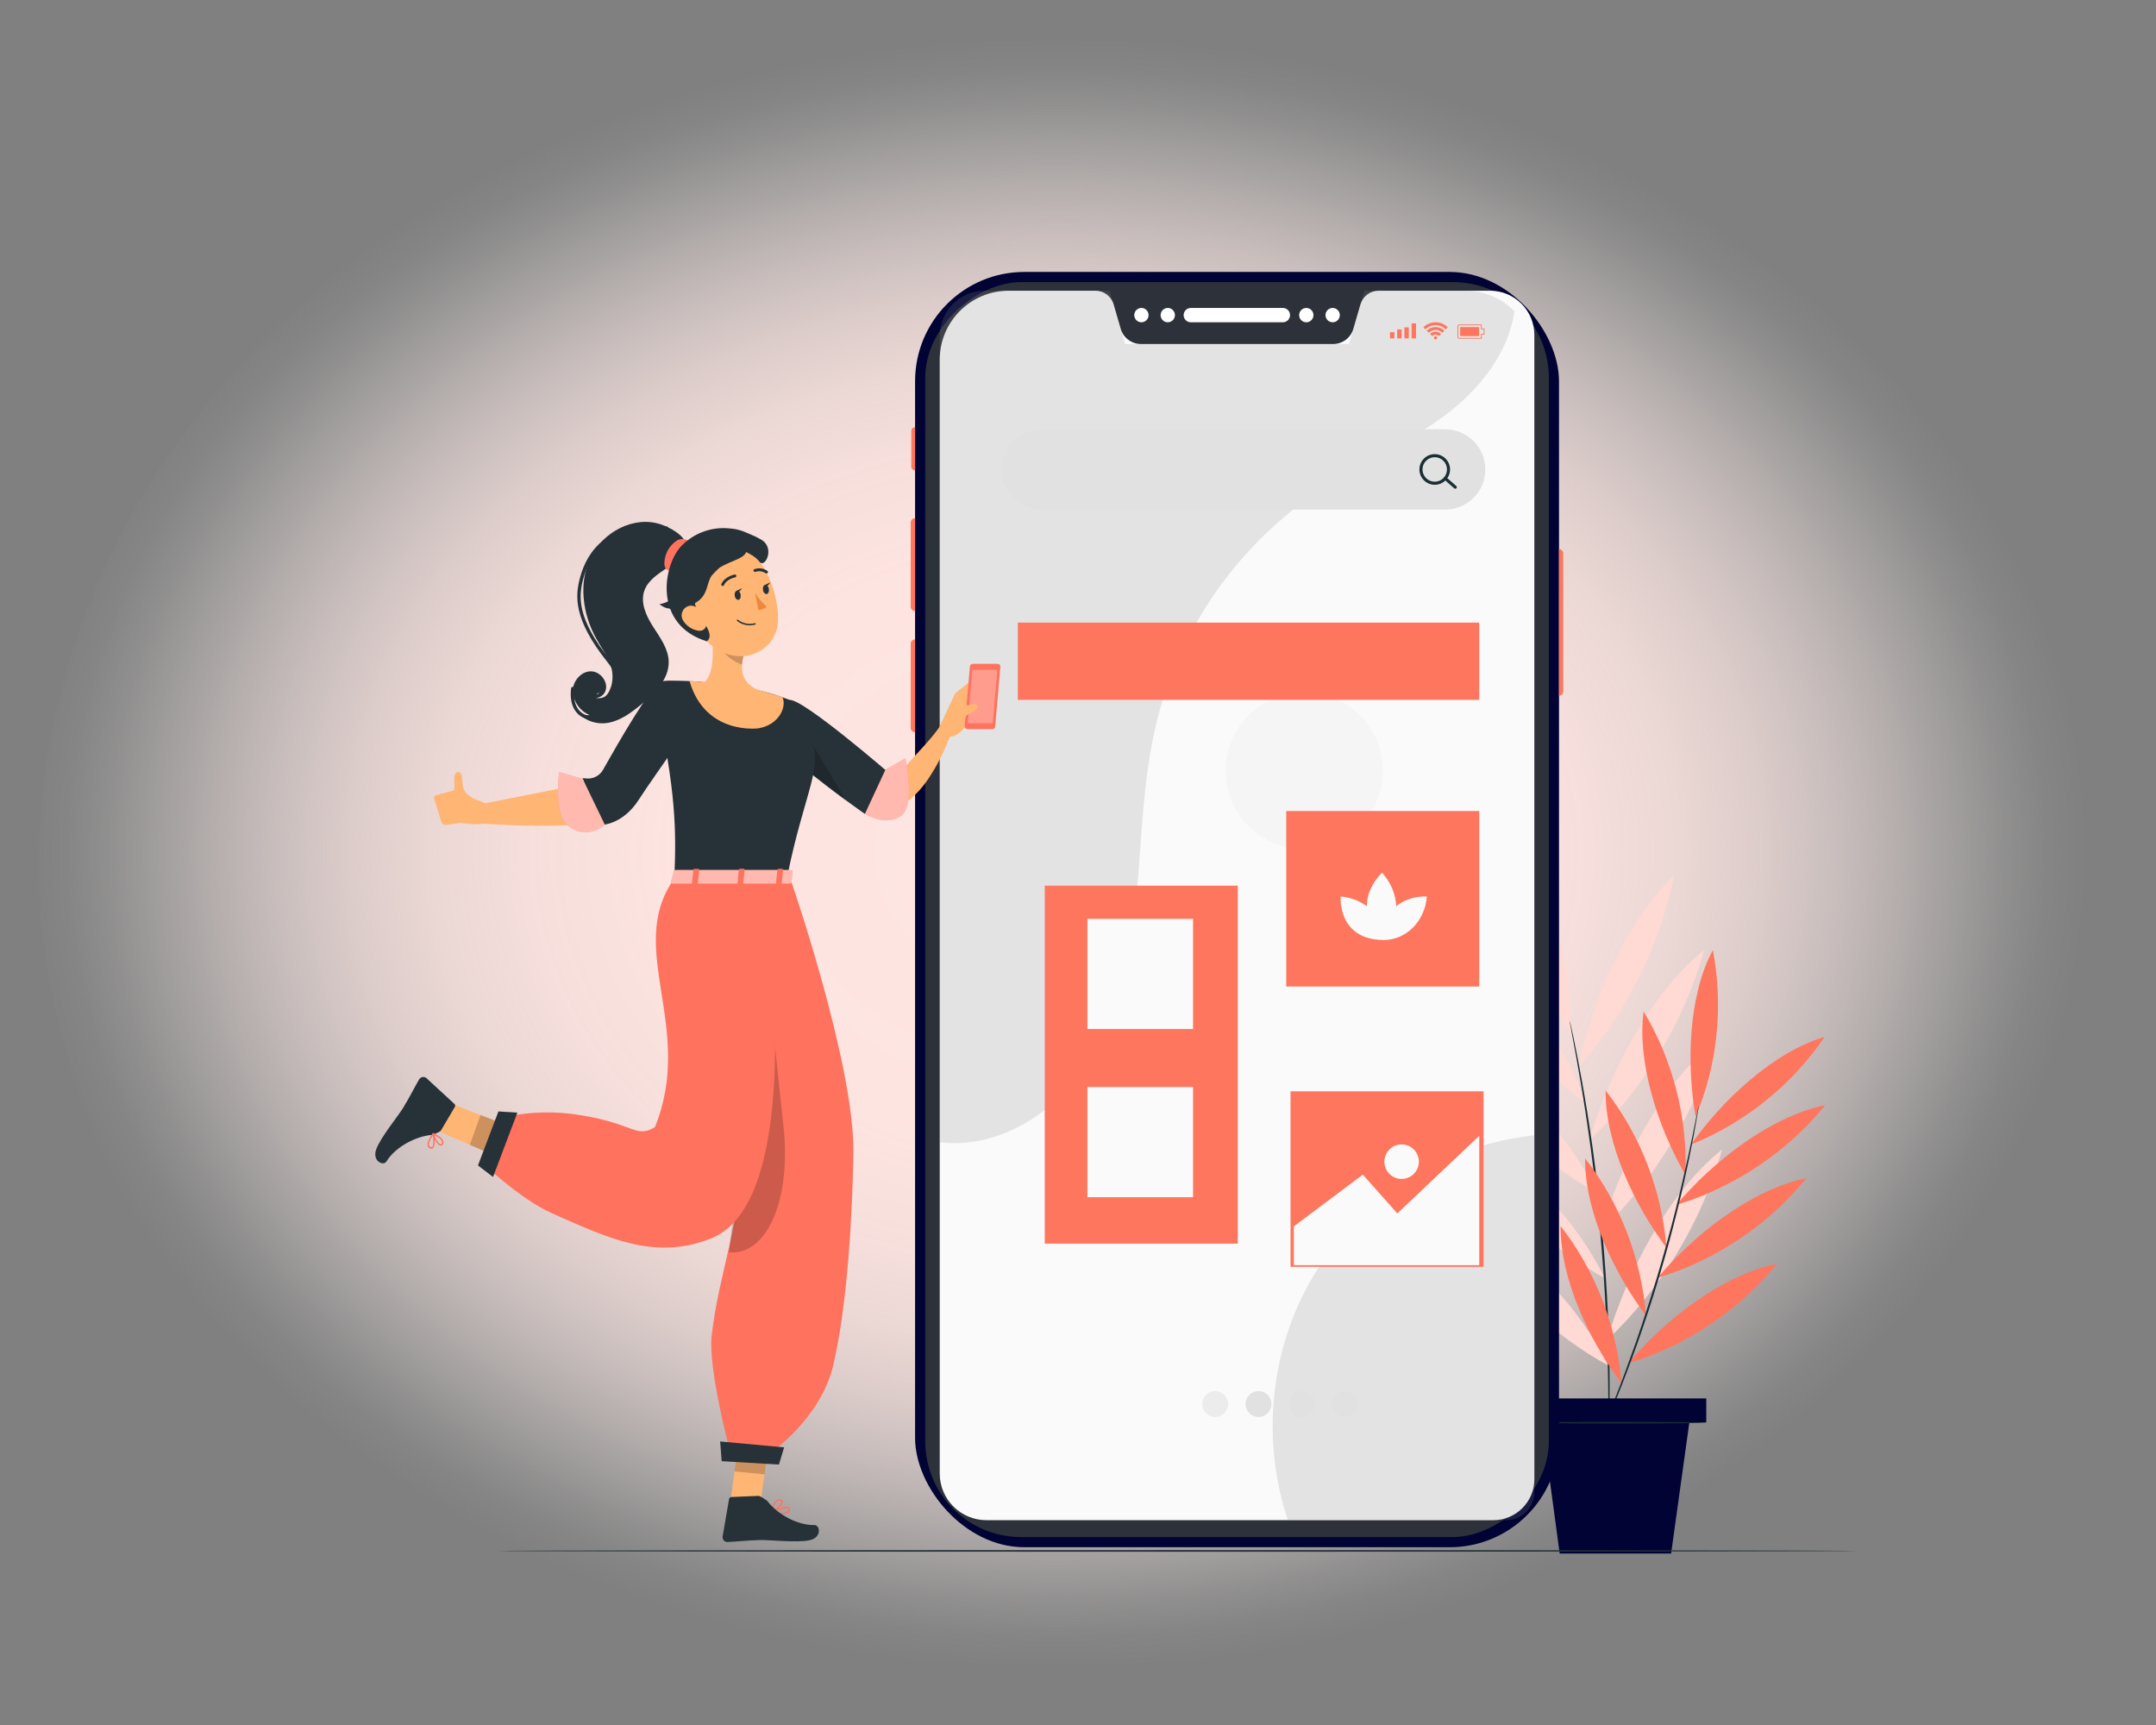 <?xml version="1.0" encoding="UTF-8"?><svg id="a" xmlns="http://www.w3.org/2000/svg" width="500" height="400" xmlns:xlink="http://www.w3.org/1999/xlink" viewBox="0 0 500 400"><rect x="0" y="0" width="500" height="400" fill="#808080" stroke="none"/><defs><radialGradient id="b" cx="-1156.875" cy="471.823" fx="-1156.875" fy="471.823" r="177.535" gradientTransform="translate(1831.065 -314.172) scale(1.371 1.085)" gradientUnits="userSpaceOnUse"><stop offset="0" stop-color="#fee5e1"/><stop offset=".369" stop-color="rgba(254,229,225,.993)" stop-opacity=".993"/><stop offset=".502" stop-color="rgba(254,229,226,.966)" stop-opacity=".966"/><stop offset=".597" stop-color="rgba(254,231,227,.919)" stop-opacity=".919"/><stop offset=".673" stop-color="rgba(254,232,229,.853)" stop-opacity=".853"/><stop offset=".739" stop-color="rgba(254,235,232,.766)" stop-opacity=".766"/><stop offset=".797" stop-color="rgba(254,237,235,.659)" stop-opacity=".659"/><stop offset=".85" stop-color="rgba(254,241,239,.531)" stop-opacity=".531"/><stop offset=".898" stop-color="rgba(254,245,243,.383)" stop-opacity=".383"/><stop offset=".943" stop-color="rgba(254,249,248,.213)" stop-opacity=".213"/><stop offset=".983" stop-color="rgba(254,254,254,.032)" stop-opacity=".032"/><stop offset=".989" stop-color="#fff" stop-opacity="0"/></radialGradient></defs><ellipse cx="250" cy="200" rx="241" ry="195.5" fill="url(#b)" stroke-width="0"/><path d="M366.044,247.38c3.192-15.136,10.962-33.816,22.151-44.337-3.153,16.245-11.032,32.015-22.151,44.337" fill="#ffd9d4" stroke-width="0"/><path d="M372.967,316.628c-12.082-6.531-25.662-18.416-30.945-31.917,13.061,6.736,24.068,18.089,30.945,31.917" fill="#ffd9d4" stroke-width="0"/><path d="M372.179,296.377c-12.082-6.531-25.662-18.416-30.945-31.917,13.061,6.736,24.068,18.089,30.945,31.917" fill="#ffd9d4" stroke-width="0"/><path d="M370.374,276.581c-12.082-6.531-25.662-18.416-30.945-31.917,13.061,6.736,24.068,18.089,30.945,31.917" fill="#ffd9d4" stroke-width="0"/><path d="M367.731,255.787c-11.209-8.167-23.269-21.854-26.911-35.982,12.156,8.508,21.728,21.306,26.911,35.982" fill="#ffd9d4" stroke-width="0"/><path d="M364.324,239.744c-7.584-12.135-14.059-29.735-12.576-44.319,8.345,12.837,12.818,28.6,12.576,44.319" fill="#ffd9d4" stroke-width="0"/><path d="M368.532,264.503c4.57-15.487,14.199-34.264,26.718-44.248-4.62,16.645-14.124,32.383-26.718,44.248" fill="#ffd9d4" stroke-width="0"/><path d="M371.278,285.357c4.57-15.487,14.199-34.264,26.718-44.248-4.621,16.645-14.124,32.383-26.718,44.248" fill="#ffd9d4" stroke-width="0"/><path d="M372.662,310.771c4.57-15.487,14.199-34.264,26.718-44.248-4.621,16.645-14.124,32.383-26.718,44.248" fill="#ffd9d4" stroke-width="0"/><path d="M364.021,236.69c.008-.002.034.081.075.245.045.192.102.432.172.729.149.68.354,1.62.615,2.812.533,2.442,1.23,5.992,2.023,10.391.802,4.398,1.643,9.655,2.47,15.507.802,5.856,1.574,12.31,2.206,19.102.616,6.796,1.032,13.284,1.31,19.189.255,5.906.384,11.229.399,15.699.023,4.47-.015,8.087-.092,10.585-.038,1.219-.069,2.181-.09,2.877-.015.305-.027.551-.036.748-.011.168-.021.255-.029.254-.009,0-.016-.087-.021-.255-.003-.197-.008-.443-.013-.749,0-.696-.001-1.657-.002-2.877.018-2.498.002-6.113-.065-10.579-.06-4.466-.225-9.782-.505-15.681-.303-5.898-.732-12.377-1.348-19.165-.632-6.784-1.389-13.232-2.166-19.085-.802-5.85-1.606-11.107-2.363-15.509-.748-4.403-1.393-7.961-1.867-10.414-.222-1.199-.397-2.145-.523-2.829-.051-.301-.091-.544-.124-.739-.025-.167-.034-.253-.026-.255Z" fill="#1a2e35" stroke-width="0"/><path d="M376.021,320.719c-7.35-9.707-14.198-24.07-14.102-36.401,8.047,10.248,13.063,23.195,14.102,36.401" fill="#fe765d" stroke-width="0"/><path d="M381.706,305.026c-7.35-9.707-14.198-24.07-14.102-36.401,8.047,10.248,13.063,23.195,14.102,36.401" fill="#fe765d" stroke-width="0"/><path d="M386.46,289.28c-7.35-9.707-14.198-24.07-14.102-36.401,8.047,10.248,13.063,23.195,14.102,36.401" fill="#fe765d" stroke-width="0"/><path d="M390.874,272.446c-6.163-10.607-11.272-25.742-9.707-37.904,6.793,11.238,10.245,24.72,9.707,37.904" fill="#fe765d" stroke-width="0"/><path d="M393.218,258.921c-2.115-12.197-1.67-28.111,4.017-38.606,2.488,13.029,1.059,26.761-4.017,38.606" fill="#fe765d" stroke-width="0"/><path d="M392.178,265.397c7.186-10.244,19.027-21.381,30.986-24.978-7.5,11.102-18.521,19.986-30.986,24.978" fill="#fe765d" stroke-width="0"/><path d="M388.786,279.381c8.364-9.969,21.679-20.45,34.504-23.116-8.763,10.829-21.036,19.051-34.504,23.116" fill="#fe765d" stroke-width="0"/><path d="M384.434,296.301c8.364-9.969,21.679-20.45,34.504-23.116-8.763,10.829-21.036,19.051-34.504,23.116" fill="#fe765d" stroke-width="0"/><path d="M377.605,316.15c8.364-9.969,21.679-20.45,34.504-23.116-8.763,10.829-21.036,19.051-34.504,23.116" fill="#fe765d" stroke-width="0"/><path d="M393.932,256.482c.008.001.003.073-.015.212-.024.165-.054.367-.09.613-.095.575-.225,1.36-.388,2.351-.339,2.041-.894,4.984-1.636,8.608-1.483,7.249-3.839,17.208-7.086,28.025-1.632,5.407-3.327,10.515-4.952,15.131-1.649,4.607-3.207,8.73-4.599,12.158-1.382,3.432-2.549,6.19-3.396,8.077-.412.916-.738,1.641-.978,2.172-.106.225-.193.409-.265.56-.062.125-.097.188-.105.185-.007-.003.014-.072.062-.203.06-.156.133-.346.223-.578.22-.54.519-1.276.898-2.206.796-1.908,1.916-4.683,3.258-8.127,1.353-3.44,2.877-7.57,4.502-12.179,1.601-4.618,3.281-9.722,4.911-15.123,3.243-10.803,5.645-20.735,7.209-27.96.782-3.613,1.386-6.544,1.779-8.574.199-.984.357-1.763.473-2.334.054-.243.098-.442.134-.605.033-.136.054-.205.061-.203Z" fill="#1a2e35" stroke-width="0"/><polygon points="387.548 360.245 361.71 360.245 356.893 324.637 392.502 324.637 387.548 360.245" fill="#000333" stroke-width="0"/><rect x="353.693" y="324.274" width="42.01" height="5.535" fill="#000333" stroke-width="0"/><path d="M395.703,329.906c0,.102-9.297.185-20.763.185s-20.765-.083-20.765-.185,9.295-.185,20.765-.185,20.763.083,20.763.185Z" fill="#1a2e35" stroke-width="0"/><rect x="212.216" y="63.059" width="149.334" height="295.718" rx="25.345" ry="25.345" fill="#000333" stroke-width="0"/><rect x="141.376" y="138.605" width="291.013" height="144.628" rx="22.226" ry="22.226" transform="translate(497.802 -75.964) rotate(90)" fill="#2d3139" stroke-width="0"/><path d="M276.158,74.732c-.916,0-1.661-.745-1.661-1.661s.745-1.661,1.661-1.661h21.358c.916,0,1.661.745,1.661,1.661s-.745,1.661-1.661,1.661h-21.358Z" fill="#fff" stroke-width="0"/><path d="M264.707,74.732c-.916,0-1.661-.745-1.661-1.661s.745-1.661,1.661-1.661,1.66.745,1.66,1.661-.745,1.661-1.66,1.661Z" fill="#fff" stroke-width="0"/><path d="M270.819,74.732c-.916,0-1.661-.745-1.661-1.661s.745-1.661,1.661-1.661,1.66.745,1.66,1.661-.745,1.661-1.66,1.661Z" fill="#fff" stroke-width="0"/><path d="M309.06,74.732c-.916,0-1.661-.745-1.661-1.661s.745-1.661,1.661-1.661,1.66.745,1.66,1.661-.745,1.661-1.66,1.661Z" fill="#fff" stroke-width="0"/><path d="M302.947,74.732c-.916,0-1.661-.745-1.661-1.661s.745-1.661,1.661-1.661,1.66.745,1.66,1.661-.745,1.661-1.66,1.661Z" fill="#fff" stroke-width="0"/><path d="M345.573,67.408h-25.852c-1.95,0-3.666,1.289-4.21,3.162l-1.644,5.664c-.609,2.097-2.53,3.54-4.714,3.54h-44.539c-2.184,0-4.105-1.443-4.714-3.54l-1.644-5.664c-.544-1.873-2.26-3.162-4.21-3.162h-20.103c-8.841,0-16.008,7.167-16.008,16.008v258.268c0,5.975,4.844,10.819,10.819,10.819h117.577c5.248,0,9.502-4.254,9.502-9.502V77.667c0-5.666-4.593-10.26-10.26-10.26Z" fill="#fafafa" stroke-width="0"/><g opacity=".2"><path d="M351.215,72.175c-2.902-2.941-6.932-4.767-11.391-4.767h-23.395l-3.59,12.366h-51.912l-3.589-12.366h-28.944c-5.777,0-10.46,4.683-10.46,10.46v187.001l.41.046c13.44,1.46,26.517-6.989,33.895-18.318,7.378-11.329,9.984-25.084,11.283-38.541,1.299-13.457,1.461-27.105,4.622-40.25,5.307-22.07,19.299-41.927,38.297-54.349,9.378-6.132,19.878-10.502,28.82-17.255,7.867-5.941,14.634-14.441,15.954-24.026Z" fill="#878787" stroke-width="0"/></g><g opacity=".2"><path d="M355.832,346.018v-82.745c-21.23,2.152-41.101,15.006-51.768,33.488-9.621,16.67-11.527,37.533-5.382,55.743h50.664c3.582,0,6.486-2.904,6.486-6.486Z" fill="#878787" stroke-width="0"/></g><path d="M362.504,127.334h.022v33.987h-.022c-.528,0-.957-.429-.957-.957v-32.074c0-.528.429-.957.957-.957Z" transform="translate(724.073 288.656) rotate(180)" fill="#fe765d" stroke-width="0"/><path d="M212.193,148.28h.022v21.519h-.022c-.548,0-.992-.445-.992-.992v-19.534c0-.548.445-.992.992-.992Z" fill="#fe765d" stroke-width="0"/><path d="M212.193,120.167h.022v21.518h-.022c-.548,0-.992-.445-.992-.992v-19.534c0-.548.445-.992.992-.992Z" fill="#fe765d" stroke-width="0"/><path d="M212.196,99.065h.019v10.005h-.019c-.472,0-.856-.383-.856-.856v-8.294c0-.472.383-.856.856-.856Z" fill="#fe765d" stroke-width="0"/><rect x="322.356" y="77.029" width="1.025" height="1.438" fill="#fe765d" stroke-width="0"/><rect x="324.025" y="76.389" width="1.025" height="2.079" fill="#fe765d" stroke-width="0"/><rect x="325.695" y="75.908" width="1.025" height="2.559" fill="#fe765d" stroke-width="0"/><rect x="327.364" y="74.979" width="1.025" height="3.488" fill="#fe765d" stroke-width="0"/><path d="M343.533,78.54h-5.148c-.203,0-.369-.165-.369-.369v-2.559c0-.204.164-.369.365-.369h5.152c.025,0,.049.01.067.027.018.018.027.042.027.067v.844h.551c.052,0,.094.042.094.094v1.233c0,.052-.042.094-.094.094h-.551v.844c0,.052-.042.094-.094.094ZM343.438,75.431h-5.058c-.099,0-.177.08-.177.181v2.559c0,.1.081.181.181.181h5.054v-.844c0-.052.042-.094.094-.094h.551v-1.045h-.551c-.052,0-.094-.042-.094-.094v-.844Z" fill="#fe765d" stroke-width="0"/><polygon points="338.624 77.931 338.624 75.851 343.019 75.851 343.019 76.789 343.019 76.993 343.019 77.931 338.624 77.931" fill="#fe765d" stroke-width="0"/><path d="M333.299,78.343c0-.208-.168-.376-.376-.376s-.376.168-.376.376.169.376.376.376.376-.168.376-.376Z" fill="#fe765d" stroke-width="0"/><path d="M331.639,77.436l.48.48c.206-.206.49-.333.803-.333s.597.127.803.333l.48-.48c-.329-.329-.783-.532-1.283-.532s-.954.204-1.283.532Z" fill="#fe765d" stroke-width="0"/><path d="M332.923,75.833c-.796,0-1.517.324-2.04.846l.48.48c.4-.4.951-.647,1.56-.647s1.16.247,1.559.647l.48-.48c-.523-.523-1.244-.846-2.04-.846Z" fill="#fe765d" stroke-width="0"/><path d="M330.102,75.898l.48.48c.6-.6,1.428-.971,2.341-.971s1.741.371,2.341.971l.48-.48c-.723-.723-1.721-1.17-2.821-1.17s-2.098.448-2.821,1.17Z" fill="#fe765d" stroke-width="0"/><circle cx="302.465" cy="178.707" r="18.215" transform="translate(22.97 391.555) rotate(-67.867)" fill="#f5f5f5" stroke-width="0"/><path d="M335.157,118.166h-93.58c-5.14,0-9.307-4.167-9.307-9.307h0c0-5.14,4.167-9.307,9.307-9.307h93.58c5.14,0,9.307,4.167,9.307,9.307h0c0,5.14-4.167,9.307-9.307,9.307Z" fill="#e1e1e1" stroke-width="0"/><path d="M332.73,112.41c-1.959,0-3.552-1.593-3.552-3.551s1.593-3.551,3.552-3.551,3.551,1.593,3.551,3.551-1.593,3.551-3.551,3.551ZM332.73,106.017c-1.568,0-2.843,1.275-2.843,2.842s1.275,2.842,2.843,2.842,2.842-1.275,2.842-2.842-1.275-2.842-2.842-2.842Z" fill="#1a2e35" stroke-width="0"/><path d="M337.496,113.33c-.083,0-.166-.029-.233-.088l-2.335-2.043c-.147-.129-.163-.353-.033-.5.129-.148.353-.162.5-.034l2.335,2.043c.147.129.163.353.033.5-.07.08-.168.121-.267.121Z" fill="#1a2e35" stroke-width="0"/><circle cx="281.815" cy="325.571" r="3.004" fill="#ececec" stroke-width="0"/><circle cx="291.859" cy="325.571" r="3.004" fill="#e1e1e1" stroke-width="0"/><circle cx="301.904" cy="325.571" r="3.004" fill="#e1e1e1" stroke-width="0"/><circle cx="311.949" cy="325.571" r="3.004" fill="#e1e1e1" stroke-width="0"/><rect x="236.055" y="144.373" width="107" height="17.915" fill="#fe765d" stroke-width="0"/><rect x="298.289" y="188.06" width="44.766" height="40.697" fill="#fe765d" stroke-width="0"/><rect x="299.289" y="253.06" width="44.766" height="40.697" fill="#fe765d" stroke-width="0"/><rect x="242.289" y="205.373" width="44.766" height="83" fill="#fe765d" stroke-width="0"/><rect x="252.179" y="213.069" width="24.504" height="25.543" fill="#fafafa" stroke-width="0"/><rect x="252.179" y="252.069" width="24.504" height="25.543" fill="#fafafa" stroke-width="0"/><path d="M310.921,207.886s-.837,10.087,10.087,10.087c0-5.383-4.441-9.632-10.087-10.087Z" fill="#fafafa" stroke-width="0"/><path d="M330.909,207.893s-10.087-.837-10.087,10.087c5.383,0,9.632-4.441,10.087-10.087Z" fill="#fafafa" stroke-width="0"/><path d="M320.523,202.373s-8.24,7.397.451,15.6c4.042-4.283,3.7-10.998-.451-15.6Z" fill="#fafafa" stroke-width="0"/><polygon points="300.055 284.373 316.055 272.373 324.055 281.373 343.055 263.373 343.055 293.373 300.055 293.373 300.055 284.373" fill="#fafafa" stroke-width="0"/><circle cx="325.055" cy="269.373" r="4" fill="#fafafa" stroke-width="0"/><g id="c"><path d="M430.396,359.631c0,.107-70.494.199-157.432.199s-157.447-.092-157.447-.199,70.479-.199,157.486-.199,157.394.092,157.394.199Z" fill="#263238" stroke-width="0"/></g><g id="d"><path d="M190.481,169.879l.266.321.36.415c.258.274.509.564.783.83.54.564,1.128,1.112,1.723,1.668,1.19,1.097,2.437,2.13,3.736,3.094,1.324.987,2.718,1.888,4.112,2.781.783.423,1.426.869,2.162,1.277l1.7.94c.247.109.525.126.783.047.548-.165,3.697-3.282,4.7-4.441,2.225-2.546,5.593-5.898,7.41-8.75l2.029,2.796c-1.282,3.493-2.984,6.818-5.068,9.901-1.121,1.667-2.465,3.172-3.995,4.473-.919.774-1.955,1.395-3.071,1.841-1.414.564-2.967.682-4.449.337-.383-.093-.758-.219-1.12-.376l-.705-.305-1.269-.58c-.854-.376-1.676-.83-2.507-1.245-1.66-.886-3.271-1.861-4.825-2.922-1.567-1.078-3.071-2.244-4.504-3.494-.744-.65-1.41-1.308-2.091-2.021-.337-.352-.681-.721-1.01-1.104l-.486-.595c-.18-.219-.313-.384-.556-.721l5.891-4.167Z" fill="#ffb573" stroke-width="0"/><path d="M217.897,168.493l3.635-7.771,3.47,6.22s-2.279,3.917-4.755,3.917l-2.35-2.366Z" fill="#ffb573" stroke-width="0"/><polygon points="225.652 157.495 229.318 162.211 225.033 166.934 221.563 160.722 225.652 157.495" fill="#ffb573" stroke-width="0"/><path d="M224.375,169.08h5.773c.337-.002.618-.26.65-.595l1.199-13.841c.035-.357-.227-.675-.584-.71-.022-.002-.044-.003-.066-.003h-5.765c-.34.003-.622.264-.65.603l-1.214,13.833c-.03.362.239.68.601.711.019.002.038.002.057.002Z" fill="#ff725e" stroke-width="0"/><polygon points="224.438 167.694 230.219 167.694 231.3 155.325 225.519 155.325 224.438 167.694" fill="#fff" isolation="isolate" opacity=".3" stroke-width="0"/><path d="M224.062,165.939h0l1.026-.525c.522-.266,1.005-.603,1.433-1.003l.188-.681c-.225-.373-.667-.554-1.089-.446l-.854.235-4.238.321-.102,1.786,1.238,1.911h.423c.964.034,1.807-.648,1.974-1.598Z" fill="#ffb573" stroke-width="0"/><path d="M183.086,162.32c2.937-.533,23.656,17.429,23.656,17.429l-6.141,9.008s-22.654-15.776-21.933-19.583c.697-4.003.141-6.071,4.418-6.854Z" fill="#263238" stroke-width="0"/><path d="M185.703,168.062l-.227,9.4c2.35,1.825,10.841,8.335,10.841,8.335l-10.614-17.734Z" fill="#000" isolation="isolate" opacity=".2" stroke-width="0"/><polygon points="169.276 348.994 176.224 349.675 178.433 333.562 171.478 332.881 169.276 348.994" fill="#ffb573" stroke-width="0"/><polygon points="100.869 254.447 99.091 261.215 114.123 267.693 117.24 260.823 100.869 254.447" fill="#ffb573" stroke-width="0"/><path d="M181.199,351.101c.598.073,1.203-.059,1.715-.376.224-.195.341-.487.313-.783,0-.186-.103-.358-.266-.446-.838-.501-3.674.846-3.995.995-.063.029-.101.095-.094.164.009.071.063.128.133.141.72.168,1.454.271,2.193.306ZM182.46,349.699c.109-.008.218.016.313.07.067.035.109.104.11.18.017.199-.062.393-.211.525-.431.368-1.567.4-3.133.102.924-.461,1.92-.761,2.945-.885l-.024.008Z" fill="#ff725e" stroke-width="0"/><path d="M179.037,350.764h.063c.846-.353,2.546-1.809,2.436-2.608-.063-.286-.318-.489-.611-.486-.33-.061-.671.025-.932.235-.901.697-1.112,2.585-1.128,2.655-.015.058,0,.12.039.164.037.031.085.045.133.039ZM180.768,347.968h.094c.306.047.321.164.321.204.07.478-1.089,1.637-1.958,2.099.083-.794.418-1.54.956-2.131.174-.126.39-.179.603-.149l-.016-.023Z" fill="#ff725e" stroke-width="0"/><path d="M175.88,346.871l-6.267.266c-.28.003-.513.215-.54.493l-1.504,8.75c-.035.622.44,1.155,1.062,1.19.004,0,.007,0,.011,0h.125c2.734-.141,4.05-.345,7.512-.462,2.123-.07,8.617.697,11.515.039,2.898-.658,2.35-3.533,1.104-3.509-4.026.078-8.671-2.546-10.967-5.616-.4-.258-1.614-1.175-2.052-1.151Z" fill="#263238" stroke-width="0"/><path d="M102.287,262.1l3.196-5.428c.15-.238.092-.552-.133-.721l-6.517-6.008c-.504-.355-1.199-.244-1.567.251l-.07.11c-1.363,2.35-1.903,3.588-3.682,6.556-1.097,1.825-5.28,6.893-6.267,9.658-.987,2.765,1.692,3.917,2.35,2.836,2.123-3.431,6.846-5.906,10.685-6.204.368-.141,1.786-.666,2.005-1.05Z" fill="#263238" stroke-width="0"/><polygon points="178.433 333.562 177.298 341.873 170.342 341.192 171.47 332.889 178.433 333.562" fill="#000" isolation="isolate" opacity=".2" stroke-width="0"/><polygon points="121.862 262.499 118.65 269.745 108.968 265.468 111.436 258.567 121.862 262.499" fill="#000" isolation="isolate" opacity=".2" stroke-width="0"/><path d="M187.528,170.584c3.971,6.752-.885,12.447-4.943,32.625l-26.179.07c.423-10.873.376-19.661-4.261-41.054-.441-1.932.767-3.855,2.698-4.297.269-.061.543-.092.819-.09,2.162,0,4.88.07,7.645.352,4.361.357,8.693,1.014,12.964,1.966,2.316.559,4.593,1.27,6.815,2.131,1.347.454,2.969,4.12,4.441,8.295Z" fill="#263238" stroke-width="0"/><path d="M183.556,204.573s14.703,42.511,14.35,62.956c-.204,11.711-1.089,33.534-4.622,48.879-2.883,12.533-14.632,20.523-14.632,20.523l-9.4-.556s-5.092-19.113-4.206-26.719c1.762-15.142,6.987-26.515,6.353-40.419-1.003-22.763-7.739-65.016-7.739-65.016l19.896.352Z" fill="#ff725e" stroke-width="0"/><polygon points="167.365 338.826 180.642 339.609 181.849 335.622 167.013 334.252 167.365 338.826" fill="#263238" stroke-width="0"/><path d="M169.041,290.456s0-.078.078-.07c8.342.783,14.1-11.225,12.729-27.667l-4.426-41.908-8.382,69.645Z" fill="#000" isolation="isolate" opacity=".2" stroke-width="0"/><path d="M176.961,204.22s11.687,74.752-12.611,83.165c-12.823,4.857-23.609-.407-36.385-6.063-7.387-3.266-16.614-12.11-16.614-12.11l3.548-9.658c6.382-1.726,13.06-2.062,19.583-.987,12.455,1.927,12.98,5.483,17.405,2.796,9.306-22.998-6.705-41.179,4.175-57.182l20.899.039Z" fill="#ff725e" stroke-width="0"/><polygon points="115.595 257.721 110.848 270.246 114.342 272.917 119.982 258.011 115.595 257.721" fill="#263238" stroke-width="0"/><path d="M113.637,190.175c-1.183,1.747-7.183.564-7.183.564l-1.277-7.434,7.371,2.953,1.089,3.917Z" fill="#ffb573" stroke-width="0"/><path d="M106.665,182.922l1.144,7.724-4.426.658c-.497.045-.947-.293-1.042-.783l-1.7-5.483c-.06-.265.099-.53.36-.603l5.663-1.512Z" fill="#ffb573" stroke-width="0"/><path d="M104.684,186.423l2.522.446,2.389-1.794-.924-.658c-.626-.446-1.067-1.107-1.238-1.856-.178-.785-.285-1.585-.321-2.389v-.266c-.062-.485-.44-.87-.924-.94l-.627.462c-.392.854-.11,1.849-.157,2.514l-.102,1.292-1.01.439.392,2.749Z" fill="#ffb573" stroke-width="0"/><path d="M153.406,160.754l-14.82,20.366-27.22,5.374v4.465s25.583,1.896,31.333-1.449c5.75-3.345,15.392-23.633,15.392-23.633l-4.684-5.123Z" fill="#ffb573" stroke-width="0"/><path d="M153.234,121.588c-6.22-2.084-13.434,1.778-16.277,7.684-2.843,5.906-1.849,13.152,1.355,18.87.963,1.731,2.115,3.36,2.906,5.17.879,1.794,1.071,3.847.54,5.773-.642,1.872-1.3,3.071-3.619,2.773,0,0,0-1.285.885-1.128h0s-1.88,1.042-2.616.36c.854,1.316,3.133.838,3.862-.556,1.089-2.076-.916-4.888-3.266-4.864-2.35.023-4.261,2.405-4.183,4.747.2,2.388,1.709,4.467,3.917,5.397-1.306.215-2.592-.476-3.133-1.684,1.065,2.789,4.543,4.018,7.481,3.47s5.421-2.428,7.724-4.332c3.133-2.569,6.337-5.82,6.267-9.839-.07-3-1.997-5.577-3.619-8.107-1.621-2.53-3.039-5.616-2.005-8.429.869-2.389,3.235-3.83,5.319-5.287,1.504-1.042,4.559-3.368,4.199-5.569-.368-2.099-3.971-3.862-5.734-4.449Z" fill="#263238" stroke-width="0"/><path d="M139.22,191.303l-4.105-10.865.94.078c1.553.13,3.039-.66,3.799-2.021,3.133-5.577,11.225-19.732,13.504-20.437,3.251-.963,6.596,1.637,7.833,5.483.932,2.828-8.617,14.954-13.019,21.847-3.909,6.102-8.953,5.914-8.953,5.914Z" fill="#263238" stroke-width="0"/><path d="M99.185,265.672v.086c.117.306.383.531.705.595.193.061.404.016.556-.117.658-.603.235-3.133.196-3.384-.009-.067-.059-.12-.125-.133-.062-.008-.123.016-.165.063-.533.752-1.379,2.092-1.167,2.89ZM100.391,263.322c.141,1.003.204,2.35-.165,2.679-.078.043-.173.043-.251,0-.214-.04-.392-.188-.47-.392-.141-.423.157-1.285.885-2.303v.016Z" fill="#ff725e" stroke-width="0"/><path d="M100.399,263.181c.204.846,1.003,2.287,1.708,2.46.265.053.531-.083.642-.329.124-.226.141-.496.047-.736-.321-.971-2.17-1.77-2.248-1.809-.051-.028-.113-.028-.165,0-.047.038-.071.097-.063.157.019.088.045.175.078.258ZM102.53,264.747c.032.14.007.287-.07.407-.102.188-.204.188-.282.172-.478-.094-1.206-1.277-1.441-2.099.603.306,1.567.877,1.77,1.473-.005.015-.005.032,0,.047h.023Z" fill="#ff725e" stroke-width="0"/><path d="M156.312,201.956l-.728,2.546c-.094.196.133.399.462.392h27.025c.258,0,.47-.133.486-.29l.251-2.546c0-.172-.204-.329-.486-.321h-26.555c-.18-.014-.353.07-.454.219Z" fill="#ff725e" stroke-width="0"/><path d="M156.312,201.956l-.728,2.546c-.094.196.133.399.462.392h27.025c.258,0,.47-.133.486-.29l.251-2.546c0-.172-.204-.329-.486-.321h-26.555c-.18-.014-.353.07-.454.219Z" fill="#fff" isolation="isolate" opacity=".5" stroke-width="0"/><path d="M161.498,205.129h-.783c-.149,0-.274-.078-.258-.172l.352-3.313c0-.094.149-.172.305-.172h.783c.149,0,.266.078.258.18l-.352,3.306c-.047.094-.188.18-.305.172Z" fill="#ff725e" stroke-width="0"/><path d="M180.979,205.129h-.783c-.141,0-.266-.078-.251-.172l.353-3.306c0-.102.141-.18.29-.18h.783c.149,0,.274.078.258.172l-.353,3.306c-.016.102-.141.18-.298.18Z" fill="#ff725e" stroke-width="0"/><path d="M172.042,205.113h-.783c-.149,0-.274-.078-.258-.172l.352-3.306c0-.102.149-.18.298-.18h.783c.149,0,.266.078.258.172l-.36,3.306c0,.102-.133.18-.29.18Z" fill="#ff725e" stroke-width="0"/><path d="M164.529,143.936c.83,4.269,1.645,11.977-1.253,14.296,0,0,1.159,4.379,8.906,5.546,8.554,1.285,4.065-3.588,4.065-3.588-4.661-1.841-4.543-5.209-3.744-8.311l-7.974-7.943Z" fill="#ffb573" stroke-width="0"/><path d="M163.307,158.192c4.134.262,8.242.833,12.29,1.708l5.859,1.747c1.042,2.099-.666,6.415-5.569,7.238,0,0-12.353,1.7-15.995-11.021l3.415.329Z" fill="#ffb573" stroke-width="0"/><path d="M167.765,147.187l4.7,4.7c-.198.728-.327,1.473-.384,2.225-1.786-.525-4.653-2.491-4.849-4.371.002-.879.183-1.747.533-2.554Z" fill="#000" isolation="isolate" opacity=".2" stroke-width="0"/><path d="M159.297,138.547c2.099,6.627,2.836,9.478,7.136,12.087,6.408,3.917,14.1-.094,14.021-7.207-.063-6.408-3.47-16.168-10.747-17.233-5.177-.776-10.002,2.792-10.778,7.969-.219,1.462-.093,2.956.368,4.361v.023Z" fill="#ffb573" stroke-width="0"/><path d="M175.112,137.513c.741,1.163,1.64,2.218,2.671,3.133-.488.529-1.185.815-1.903.783l-.768-3.917Z" fill="#ed893e" stroke-width="0"/><path d="M174.368,144.97c.265-.029.527-.082.783-.157.084-.019.137-.103.118-.188,0,0,0,0,0,0h0c-.023-.085-.11-.137-.196-.117-1.356.374-2.809.083-3.917-.783-.067-.067-.176-.067-.243,0-.065.064-.066.168-.002.233,0,0,.002.002.002.002.972.782,2.215,1.145,3.454,1.01Z" fill="#263238" stroke-width="0"/><path d="M157.017,125.316c-1.752,1.133-2.844,3.046-2.93,5.131-.036.393.026.788.18,1.151.157.366.498.62.893.666.595,0,1.034-.533,1.363-1.034l1.52-2.35c.626-.763,1.152-1.603,1.567-2.499.509-1.543-1.661-1.661-2.593-1.065Z" fill="#ff725e" stroke-width="0"/><path d="M157.762,126.875c-4.159,4.81-6.024,18.118,6.165,21.831,2.037-1.614-1.253-4.551-2.648-8.264-.916-2.428,3.729-6.964,5.538-8.828,1.809-1.864,3.478-4.551,6.032-4.12.648.217,1.346.236,2.005.055,2.029-.916,1.042-2.131,0-2.977-1.598-1.183-3.5-1.884-5.483-2.021-4.34-.511-8.661,1.098-11.609,4.324Z" fill="#263238" stroke-width="0"/><path d="M171.29,125.261c4.896,4.081-1.567,4.183-4.99,6.768-3.282,2.483-.979,6.549-6.533,8.436-4.535,1.324-5.585.525-6.838-.352,3.194-.553,5.615-3.186,5.898-6.415.384-2.977,6.87-13.168,12.463-8.436Z" fill="#263238" stroke-width="0"/><path d="M158.561,144.116c.767,1.105,1.937,1.864,3.259,2.115,1.755.305,2.428-1.3,1.825-2.867-.572-1.41-2.162-3.266-3.862-2.867-1.217.315-1.949,1.555-1.637,2.773.08.307.221.595.415.846Z" fill="#ffb573" stroke-width="0"/><path d="M170.451,125.677c.948,2.413,3.682,2.091,5.703,4.614,1.245,1.567,3.689-3.266.36-5.17s-7.551-3.219-6.063.556Z" fill="#263238" stroke-width="0"/><path d="M167.569,135.86c.143.015.279-.064.337-.196.642-1.426,2.569-1.786,2.585-1.786.179-.039.296-.211.266-.392-.035-.177-.207-.292-.384-.258-.102,0-2.295.462-3.078,2.185-.072.167,0,.361.165.439h.11v.008Z" fill="#263238" stroke-width="0"/><path d="M177.752,132.977c.117.008.229-.049.29-.149.103-.145.068-.345-.076-.448-.003-.002-.006-.004-.01-.007h0c-.88-.61-2.003-.753-3.008-.384-.165.065-.247.251-.182.416.003.008.006.015.01.023.072.166.264.243.431.172h0c.79-.276,1.666-.154,2.35.329.061.03.128.046.196.047Z" fill="#263238" stroke-width="0"/><path d="M209.954,175.856l-4.59,2.608-4.77,10.262s4.606,2.93,8.241.556c3.635-2.373,1.12-13.426,1.12-13.426Z" fill="#ff725e" stroke-width="0"/><path d="M209.954,175.856l-4.59,2.608-4.77,10.262s4.606,2.93,8.241.556c3.635-2.373,1.12-13.426,1.12-13.426Z" fill="#fff" isolation="isolate" opacity=".5" stroke-width="0"/><path d="M129.687,179.029l5.428,1.567,5.146,10.645s-4.136,3.83-8.617.172c-3.353-2.773-1.958-12.384-1.958-12.384Z" fill="#ff725e" stroke-width="0"/><g opacity=".5"><path d="M129.687,179.029l5.428,1.567,5.146,10.645s-4.136,3.83-8.617.172c-3.353-2.773-1.958-12.384-1.958-12.384Z" fill="#fff" stroke-width="0"/></g><path d="M177.439,135.633c.376-.07.783.352.869.932s-.125,1.112-.501,1.175-.783-.352-.869-.932.125-1.12.501-1.175Z" fill="#263238" stroke-width="0"/><path d="M178.598,135.061l-1.324.65c.799.564,1.324-.65,1.324-.65Z" fill="#263238" stroke-width="0"/><path d="M170.898,136.98c.376-.07.783.352.869.932s-.125,1.112-.501,1.175-.783-.352-.869-.932.11-1.104.501-1.175Z" fill="#263238" stroke-width="0"/><path d="M172.042,136.408l-1.324.65c.799.564,1.324-.65,1.324-.65Z" fill="#263238" stroke-width="0"/><path d="M137.732,166.95c-.738.004-1.469-.134-2.154-.407-2.428-.995-3.556-3.517-3.133-6.932.028-.214.225-.365.439-.337.211.024.362.213.339.424,0,.005-.001.01-.002.014-.407,3.031.548,5.256,2.624,6.102,2.471.846,5.207.005,6.776-2.084,1.966-2.616,1.324-6.329-1.739-10.183-8.021-10.066-7.489-15.416-6.353-19.646,1.645-6.141,6.462-13.175,20.092-11.82.216.022.374.215.352.431s-.215.374-.431.352c-13.074-1.3-17.695,5.405-19.262,11.248-1.128,4.23-1.567,9.173,6.212,18.956,4.7,5.898,2.796,9.76,1.755,11.139-1.321,1.711-3.353,2.721-5.515,2.742Z" fill="#263238" stroke-width="0"/></g></svg>